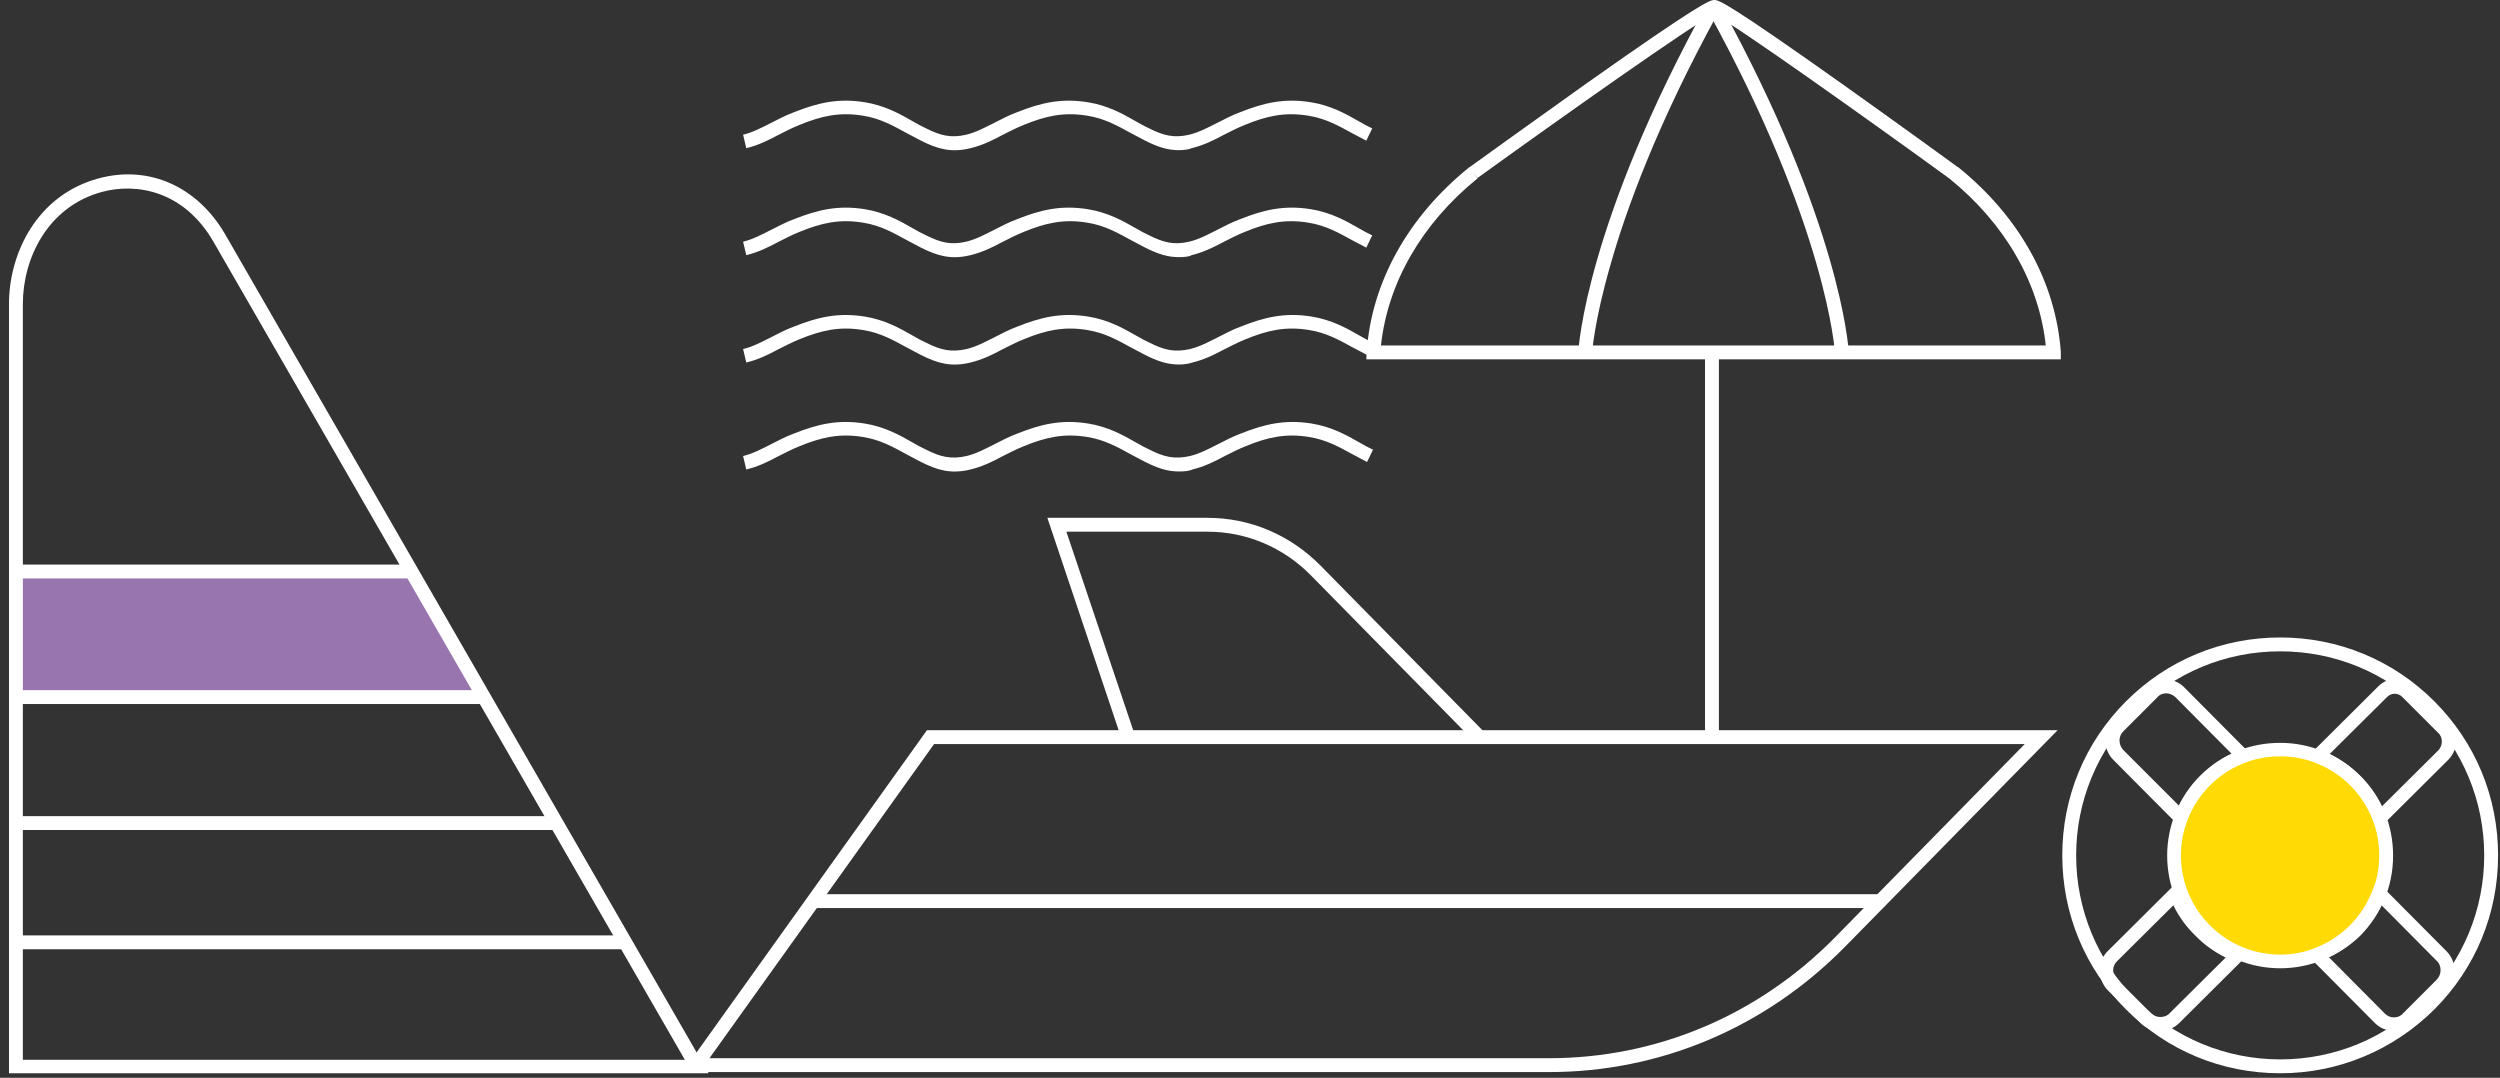 <svg width="225" height="97" viewBox="0 0 225 97" fill="none" xmlns="http://www.w3.org/2000/svg">
<rect x="0" y="0" width="225" height="97" fill="#333333" stroke="none"/>
<path d="M188.971 87.323C188.971 86.682 189.22 86.075 189.684 85.612L196.066 79.265L196.387 80.156C196.851 81.369 197.528 82.439 198.455 83.366C199.347 84.257 200.416 84.934 201.593 85.398L202.484 85.754L196.138 92.066C195.674 92.529 195.068 92.779 194.39 92.779C193.749 92.779 193.107 92.529 192.643 92.066L189.613 89.035C189.22 88.571 188.971 87.965 188.971 87.323ZM195.603 81.476L190.54 86.503C190.326 86.717 190.183 87.002 190.183 87.323C190.183 87.644 190.29 87.93 190.54 88.144L193.57 91.174C193.784 91.388 194.105 91.531 194.426 91.531C194.747 91.531 195.068 91.424 195.282 91.174L200.309 86.182C199.311 85.683 198.384 85.041 197.6 84.221C196.779 83.437 196.102 82.51 195.603 81.476Z" fill="white"/>
<circle cx="205.368" cy="76.82" r="9.567" fill="#FFDA05"/>
<path d="M205.216 96.594C199.975 96.594 195.054 94.561 191.346 90.853C187.638 87.145 185.605 82.225 185.605 76.983C185.605 71.742 187.638 66.821 191.346 63.113C195.054 59.405 199.975 57.372 205.216 57.372C210.458 57.372 215.378 59.405 219.086 63.113C222.795 66.821 224.827 71.742 224.827 76.983C224.827 82.225 222.795 87.145 219.086 90.853C215.378 94.526 210.458 96.594 205.216 96.594ZM205.216 58.62C200.296 58.62 195.696 60.546 192.237 64.004C188.779 67.463 186.853 72.098 186.853 76.983C186.853 81.868 188.779 86.503 192.237 89.962C195.696 93.42 200.331 95.346 205.216 95.346C210.137 95.346 214.736 93.42 218.195 89.962C221.654 86.503 223.579 81.868 223.579 76.983C223.579 72.098 221.654 67.463 218.195 64.004C214.736 60.51 210.101 58.62 205.216 58.62ZM205.216 87.145C202.613 87.145 200.01 86.147 198.014 84.186C194.056 80.228 194.056 73.774 198.014 69.816C199.939 67.891 202.471 66.857 205.216 66.857C207.926 66.857 210.493 67.927 212.419 69.816C214.344 71.706 215.378 74.273 215.378 77.019C215.378 79.764 214.308 82.296 212.419 84.221C210.422 86.147 207.819 87.145 205.216 87.145ZM198.905 83.294C202.399 86.788 208.033 86.788 211.527 83.294C213.203 81.618 214.13 79.372 214.13 76.983C214.13 74.594 213.203 72.348 211.527 70.672C209.851 68.996 207.605 68.069 205.216 68.069C202.827 68.069 200.581 68.996 198.905 70.672C195.411 74.166 195.411 79.8 198.905 83.294Z" fill="white"/>
<path d="M196.514 74.737L190.203 68.391C189.24 67.428 189.24 65.859 190.203 64.897L193.269 61.83C193.697 61.402 194.303 61.153 194.909 61.153C195.515 61.153 196.121 61.402 196.549 61.83L202.967 68.284L202.076 68.605C200.864 69.068 199.794 69.746 198.867 70.673C197.975 71.564 197.298 72.634 196.835 73.81L196.514 74.737ZM194.945 62.401C194.659 62.401 194.374 62.508 194.196 62.721L191.13 65.788C190.63 66.251 190.63 67.036 191.13 67.535L196.121 72.527C196.621 71.528 197.262 70.601 198.082 69.817C198.903 68.997 199.83 68.355 200.864 67.856L195.765 62.721C195.515 62.508 195.23 62.401 194.945 62.401Z" fill="white"/>
<path d="M215.445 92.779C214.803 92.779 214.197 92.529 213.733 92.066L207.387 85.683L208.278 85.362C209.49 84.899 210.56 84.221 211.487 83.294C212.379 82.403 213.056 81.333 213.52 80.156L213.876 79.265L220.187 85.612C220.651 86.075 220.9 86.682 220.9 87.359C220.9 88.001 220.651 88.643 220.187 89.106L217.156 92.137C216.693 92.529 216.087 92.779 215.445 92.779ZM209.597 86.147L214.625 91.21C214.839 91.424 215.124 91.566 215.445 91.566C215.766 91.566 216.051 91.46 216.265 91.21L219.296 88.179C219.51 87.965 219.652 87.644 219.652 87.323C219.652 87.002 219.545 86.682 219.296 86.468L214.304 81.44C213.805 82.439 213.163 83.366 212.343 84.15C211.558 84.97 210.631 85.647 209.597 86.147Z" fill="white"/>
<path d="M213.918 74.772L213.597 73.881C213.134 72.669 212.456 71.599 211.529 70.672C210.638 69.781 209.568 69.103 208.391 68.64L207.5 68.283L214.061 61.758C214.489 61.33 215.023 61.116 215.594 61.116C216.164 61.116 216.735 61.33 217.127 61.758L220.336 64.967C220.8 65.431 221.049 66.037 221.049 66.678C221.049 67.32 220.8 67.927 220.336 68.39L213.918 74.772ZM209.675 67.855C210.673 68.354 211.6 68.996 212.385 69.816C213.205 70.636 213.847 71.563 214.346 72.597L219.409 67.57C219.623 67.356 219.766 67.071 219.766 66.75C219.766 66.429 219.659 66.144 219.409 65.93L216.2 62.721C216.022 62.542 215.772 62.435 215.523 62.435C215.273 62.435 215.023 62.542 214.845 62.721L209.675 67.855Z" fill="white"/>
<path d="M185.474 32.342H122.969L123.004 31.665C123.432 25.425 126.713 19.506 132.239 15.049L132.311 15.013C132.346 14.977 137.552 11.234 142.758 7.525C152.955 0.323 153.882 0.002 154.275 0.002C154.667 -0.034 155.594 0.323 165.756 7.525C170.962 11.234 176.132 14.977 176.167 15.013L176.239 15.049C181.765 19.506 185.01 25.389 185.474 31.665V32.342ZM124.288 31.094H184.119C183.512 25.425 180.446 20.112 175.419 16.047C168.002 10.663 155.879 2.034 154.239 1.286C152.599 2.034 140.44 10.627 132.988 16.012L132.596 15.548L132.988 16.047C127.961 20.112 124.894 25.46 124.288 31.094Z" fill="white"/>
<path d="M165.145 31.771C165.145 31.664 164.432 20.433 153.699 0.965L154.805 0.359C165.644 20.112 166.357 31.236 166.393 31.7L165.145 31.771Z" fill="white"/>
<path d="M143.291 31.771L142.043 31.7C142.079 31.237 142.756 20.112 153.631 0.359L154.736 0.965C149.138 11.127 146.322 18.971 144.967 23.749C143.469 28.919 143.291 31.736 143.291 31.771Z" fill="white"/>
<path d="M154.701 32.021H153.453V66.144H154.701V32.021Z" fill="white"/>
<path d="M139.405 96.487H61.426L83.425 65.716H185.187L166.04 85.22C158.873 92.493 149.425 96.487 139.405 96.487ZM63.85 95.239H139.405C149.104 95.239 158.232 91.388 165.149 84.364L182.228 66.964H84.067L63.85 95.239Z" fill="white"/>
<path d="M132.699 66.75L117.973 51.775C115.477 49.243 112.161 47.852 108.667 47.852H95.973L102.142 66.179L100.965 66.572L94.262 46.604H108.667C112.518 46.604 116.119 48.138 118.864 50.919L133.59 65.894L132.699 66.75Z" fill="white"/>
<path d="M169.178 80.478H73.406V81.725H169.178V80.478Z" fill="white"/>
<path d="M106.1 42.433C105.031 42.433 104.139 42.112 103.07 41.577C102.642 41.363 102.214 41.113 101.786 40.899C100.609 40.258 99.433 39.58 97.864 39.331C95.725 38.974 94.084 39.366 92.159 40.151C91.446 40.436 90.84 40.757 90.198 41.078C89.271 41.577 88.379 42.005 87.345 42.254C85.598 42.682 84.386 42.326 82.888 41.577C82.46 41.363 82.033 41.113 81.605 40.899C80.428 40.258 79.251 39.58 77.683 39.331C75.543 38.974 73.903 39.366 71.978 40.151C71.265 40.436 70.658 40.757 70.017 41.078C69.09 41.577 68.198 42.005 67.164 42.254L66.879 41.042C67.77 40.828 68.555 40.4 69.41 39.972C70.052 39.651 70.694 39.295 71.478 39.01C73.547 38.19 75.401 37.726 77.825 38.118C79.608 38.404 80.963 39.152 82.14 39.83C82.567 40.079 82.96 40.293 83.352 40.471C84.635 41.113 85.563 41.363 86.989 41.042C87.88 40.828 88.665 40.4 89.52 39.972C90.162 39.651 90.804 39.295 91.588 39.01C93.656 38.19 95.511 37.726 97.935 38.118C99.718 38.404 101.073 39.152 102.25 39.83C102.677 40.079 103.07 40.293 103.462 40.471C104.745 41.113 105.673 41.363 107.099 41.042C107.99 40.828 108.775 40.4 109.63 39.972C110.272 39.651 110.914 39.295 111.698 39.01C113.766 38.19 115.621 37.726 118.045 38.118C119.828 38.404 121.183 39.152 122.36 39.83C122.787 40.079 123.18 40.293 123.572 40.471L123.037 41.577C122.609 41.363 122.181 41.113 121.753 40.899C120.577 40.258 119.4 39.58 117.831 39.331C115.692 38.974 114.052 39.366 112.126 40.151C111.413 40.436 110.807 40.757 110.165 41.078C109.238 41.577 108.347 42.005 107.313 42.254C107.027 42.397 106.564 42.433 106.1 42.433Z" fill="white"/>
<path d="M106.1 32.806C105.031 32.806 104.139 32.485 103.07 31.95C102.642 31.736 102.214 31.486 101.786 31.272C100.609 30.631 99.433 29.953 97.864 29.703C95.725 29.347 94.084 29.739 92.159 30.523C91.446 30.809 90.84 31.13 90.198 31.451C89.271 31.95 88.379 32.378 87.345 32.627C85.598 33.055 84.386 32.699 82.888 31.95C82.46 31.736 82.033 31.486 81.605 31.272C80.428 30.631 79.251 29.953 77.683 29.703C75.543 29.347 73.903 29.739 71.978 30.523C71.265 30.809 70.658 31.13 70.017 31.451C69.09 31.95 68.198 32.378 67.164 32.627L66.879 31.415C67.77 31.201 68.555 30.773 69.41 30.345C70.052 30.024 70.694 29.668 71.478 29.383C73.547 28.562 75.401 28.099 77.825 28.491C79.608 28.776 80.963 29.525 82.14 30.203C82.567 30.452 82.96 30.666 83.352 30.844C84.635 31.486 85.563 31.736 86.989 31.415C87.88 31.201 88.665 30.773 89.52 30.345C90.162 30.024 90.804 29.668 91.588 29.383C93.656 28.562 95.511 28.099 97.935 28.491C99.718 28.776 101.073 29.525 102.25 30.203C102.677 30.452 103.07 30.666 103.462 30.844C104.745 31.486 105.673 31.736 107.099 31.415C107.99 31.201 108.775 30.773 109.63 30.345C110.272 30.024 110.914 29.668 111.698 29.383C113.766 28.562 115.621 28.099 118.045 28.491C119.828 28.776 121.183 29.525 122.36 30.203C122.787 30.452 123.18 30.666 123.572 30.844L123.037 31.95C122.609 31.736 122.181 31.486 121.753 31.272C120.577 30.631 119.4 29.953 117.831 29.703C115.692 29.347 114.052 29.739 112.126 30.523C111.413 30.809 110.807 31.13 110.165 31.451C109.238 31.95 108.347 32.378 107.313 32.627C107.027 32.734 106.564 32.806 106.1 32.806Z" fill="white"/>
<path d="M106.1 23.143C105.031 23.143 104.139 22.822 103.07 22.287C102.642 22.073 102.214 21.823 101.786 21.61C100.609 20.968 99.433 20.29 97.864 20.041C95.725 19.684 94.084 20.076 92.159 20.861C91.446 21.146 90.84 21.467 90.198 21.788C89.271 22.287 88.379 22.715 87.345 22.964C85.598 23.392 84.386 23.036 82.888 22.287C82.46 22.073 82.033 21.823 81.605 21.61C80.428 20.968 79.251 20.29 77.683 20.041C75.543 19.684 73.903 20.076 71.978 20.861C71.265 21.146 70.658 21.467 70.017 21.788C69.09 22.287 68.198 22.715 67.164 22.964L66.879 21.752C67.77 21.538 68.555 21.11 69.41 20.682C70.052 20.361 70.694 20.005 71.478 19.72C73.547 18.9 75.401 18.436 77.825 18.828C79.608 19.113 80.963 19.862 82.14 20.54C82.567 20.789 82.96 21.003 83.352 21.182C84.635 21.823 85.563 22.073 86.953 21.752C87.845 21.538 88.629 21.11 89.485 20.682C90.127 20.361 90.768 20.005 91.553 19.72C93.621 18.9 95.475 18.436 97.9 18.828C99.682 19.113 101.037 19.862 102.214 20.54C102.642 20.789 103.034 21.003 103.426 21.182C104.71 21.823 105.637 22.073 107.027 21.752C107.919 21.538 108.703 21.11 109.559 20.682C110.201 20.361 110.843 20.005 111.627 19.72C113.695 18.9 115.549 18.436 117.974 18.828C119.757 19.113 121.112 19.862 122.288 20.54C122.716 20.789 123.108 21.003 123.5 21.182L122.966 22.287C122.538 22.073 122.11 21.823 121.682 21.61C120.505 20.968 119.329 20.29 117.76 20.041C115.621 19.684 113.98 20.076 112.055 20.861C111.342 21.146 110.736 21.467 110.094 21.788C109.167 22.287 108.275 22.715 107.241 22.964C107.027 23.107 106.564 23.143 106.1 23.143Z" fill="white"/>
<path d="M106.1 13.516C105.031 13.516 104.139 13.195 103.07 12.66C102.642 12.446 102.214 12.196 101.786 11.982C100.609 11.341 99.433 10.663 97.864 10.414C95.725 10.057 94.084 10.449 92.159 11.234C91.446 11.519 90.84 11.84 90.198 12.161C89.271 12.66 88.379 13.088 87.345 13.337C85.598 13.765 84.386 13.409 82.888 12.66C82.46 12.446 82.033 12.196 81.605 11.982C80.428 11.341 79.251 10.663 77.683 10.414C75.543 10.057 73.903 10.449 71.978 11.234C71.265 11.519 70.658 11.84 70.017 12.161C69.09 12.66 68.198 13.088 67.164 13.337L66.879 12.125C67.77 11.911 68.555 11.483 69.41 11.055C70.052 10.734 70.694 10.378 71.478 10.093C73.547 9.273 75.401 8.809 77.825 9.201C79.608 9.486 80.963 10.235 82.14 10.913C82.567 11.162 82.96 11.376 83.352 11.555C84.635 12.196 85.563 12.446 86.953 12.125C87.845 11.911 88.629 11.483 89.485 11.055C90.127 10.734 90.768 10.378 91.553 10.093C93.621 9.273 95.475 8.809 97.9 9.201C99.682 9.486 101.037 10.235 102.214 10.913C102.642 11.162 103.034 11.376 103.426 11.555C104.71 12.196 105.637 12.446 107.027 12.125C107.919 11.911 108.703 11.483 109.559 11.055C110.201 10.734 110.843 10.378 111.627 10.093C113.695 9.273 115.549 8.809 117.974 9.201C119.757 9.486 121.112 10.235 122.288 10.913C122.716 11.162 123.108 11.376 123.5 11.555L122.966 12.66C122.538 12.446 122.11 12.196 121.682 11.982C120.505 11.341 119.329 10.663 117.76 10.414C115.621 10.057 113.98 10.449 112.055 11.234C111.342 11.519 110.736 11.84 110.094 12.161C109.167 12.66 108.275 13.088 107.241 13.337C107.027 13.444 106.564 13.516 106.1 13.516Z" fill="white"/>
<path d="M1.785 62.839V51.564H36.977L43.127 62.839H1.785Z" fill="#9975B0"/>
<path d="M63.777 96.594H0.809V27.35C0.809 22.822 3.305 17.545 8.902 16.047C13.431 14.835 17.781 16.796 20.277 21.11L63.777 96.594ZM2.057 95.382H61.638L19.207 21.752C16.569 17.188 12.325 16.439 9.223 17.26C4.267 18.579 2.057 23.285 2.057 27.35V95.382Z" fill="white"/>
<path d="M37.038 50.812H1.453V52.06H37.038V50.812Z" fill="white"/>
<path d="M43.703 62.115H1.344V63.363H43.703V62.115Z" fill="white"/>
<path d="M50.088 73.453H1.453V74.701H50.088V73.453Z" fill="white"/>
<path d="M56.292 84.186H1.453V85.433H56.292V84.186Z" fill="white"/>
</svg>
